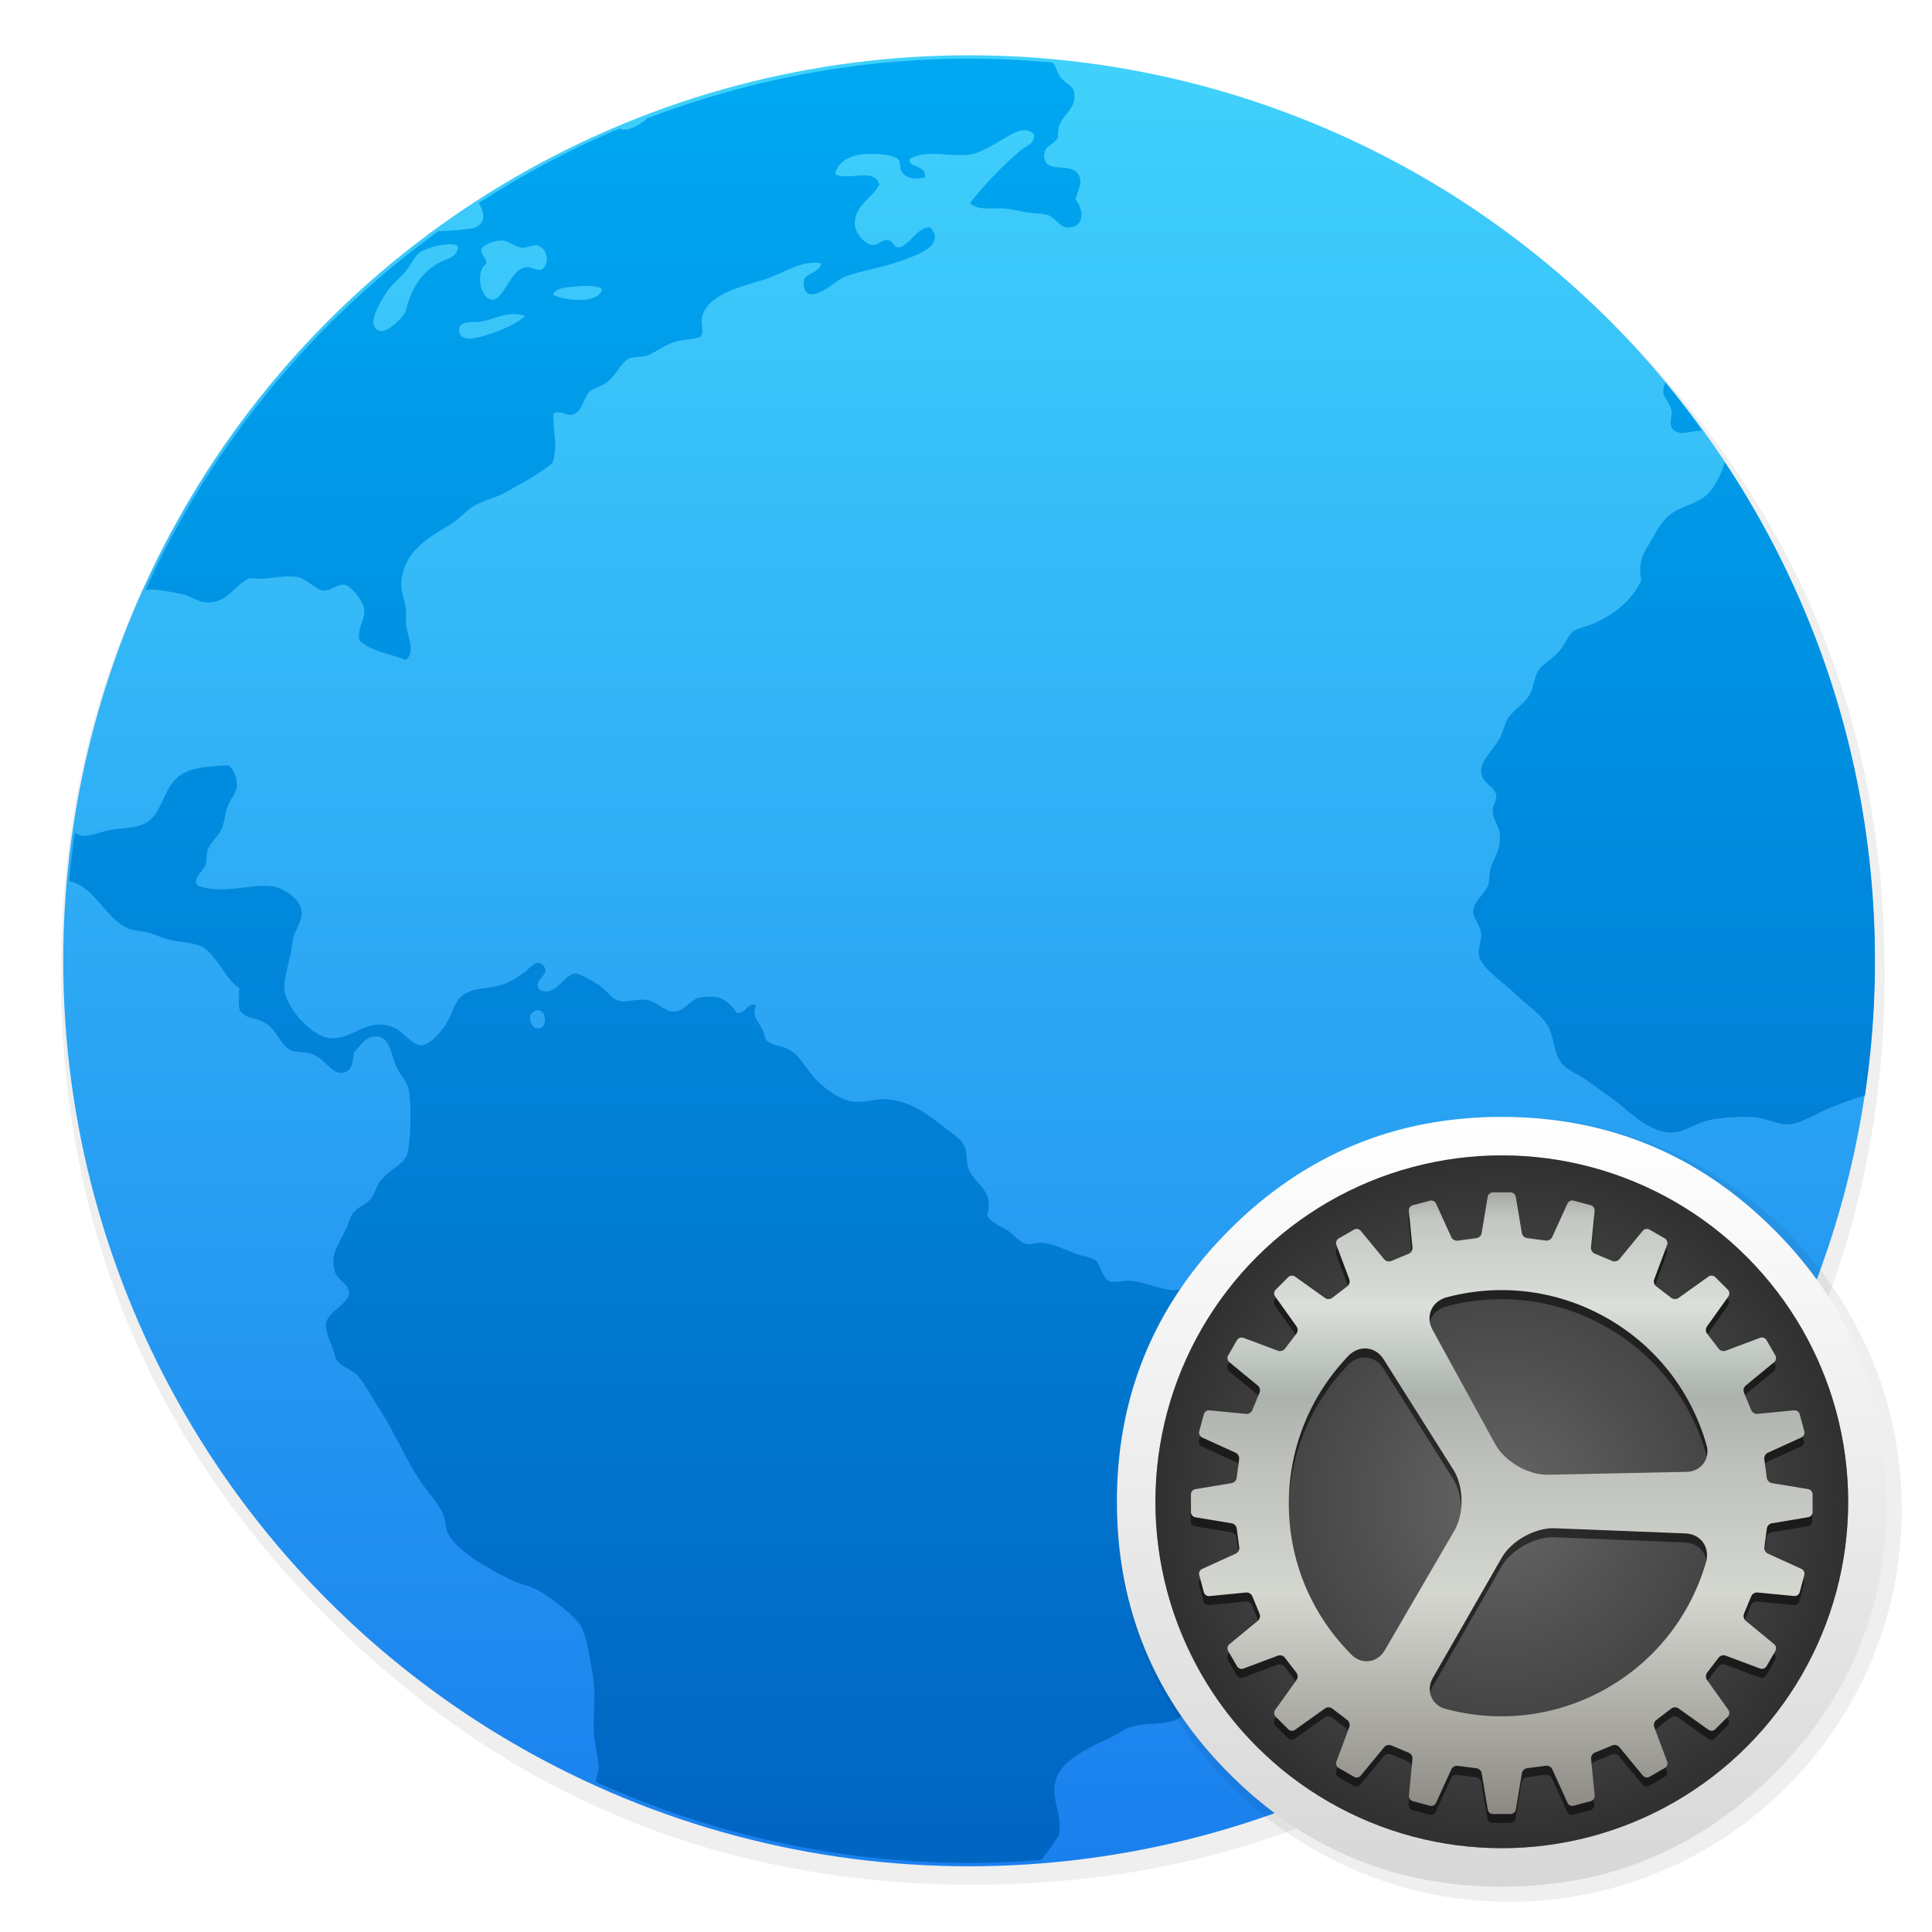 <svg xmlns="http://www.w3.org/2000/svg" width="64" height="64" enable-background="new 0 0 1024 1024" image-rendering="optimizeSpeed"><defs><linearGradient id="e" x1="499.95" x2="499.95" y1="2.008" y2="1026" gradientTransform="translate(2 2) scale(.996)" gradientUnits="userSpaceOnUse"><stop offset="0" stop-color="#fff"/><stop offset="1" stop-color="#d7d7d7"/></linearGradient><linearGradient id="h" x1="2331.3" x2="2331.3" y1="435.51" y2="45.726" gradientTransform="translate(-5700.6 -128.41) scale(2.668)" gradientUnits="userSpaceOnUse"><stop offset=".058" stop-color="#807c76"/><stop offset=".385" stop-color="#d4d7d0"/><stop offset=".558" stop-color="#bdbfba"/><stop offset=".635" stop-color="#acb3ac"/><stop offset=".75" stop-color="#dadfda"/><stop offset=".863" stop-color="#c2c7c1"/><stop offset=".941" stop-color="#7f7a75"/></linearGradient><linearGradient id="b" x1="400.56" x2="400.56" y1="546.93" y2="516.48" gradientTransform="matrix(1.062 0 0 1.061 -24.729 -32.522)" gradientUnits="userSpaceOnUse"><stop offset="0" stop-color="#187ced"/><stop offset="1" stop-color="#42d6fc"/></linearGradient><linearGradient id="c" x1="16.038" x2="16.038" y1="29.505" y2="2.32" gradientTransform="matrix(1.102 0 0 1.099 382.95 514.19)" gradientUnits="userSpaceOnUse"><stop offset="0" stop-color="#0164c2"/><stop offset="1" stop-color="#00a9f3"/></linearGradient><filter id="a" width="1.072" height="1.072" x="-.036" y="-.036" color-interpolation-filters="sRGB"><feGaussianBlur stdDeviation="14.16"/></filter><filter id="d" width="1.12" height="1.12" x="-.06" y="-.06" color-interpolation-filters="sRGB"><feGaussianBlur stdDeviation=".65"/></filter><filter id="g" width="1.096" height="1.096" x="-.048" y="-.048" color-interpolation-filters="sRGB"><feGaussianBlur stdDeviation="6.174"/></filter><radialGradient id="f" cx="512.01" cy="512.01" r="470.16" gradientTransform="translate(12.152 12.141) scale(.976)" gradientUnits="userSpaceOnUse"><stop offset="0" stop-opacity="0"/><stop offset="1" stop-opacity=".526"/></radialGradient></defs><path d="M969.7 392c-1.1-4.35-2.35-9-3.65-13.6-2.5-8.75-5.35-17.6-8.45-26.35-6.45-18.25-14.15-36.05-23.15-53.65-3.8-7.4-7.95-14.95-12.3-22.4h-.025q-30.601-52.01-76.325-97.75C753.65 86.1 642.35 40 512 40S270.4 86.1 178.25 178.25 40 381.65 40 512s46.1 241.65 138.25 333.8c68.05 68.05 146.5 110.95 234.9 128.65C445.1 980.85 477.9 984 512 984c130.35 0 241.65-46.05 333.8-138.2 48.6-48.6 84.4-102.5 107.35-161.8 17-43.95 27-90.8 29.95-140.75.6-10.2.9-20.65.9-31.25 0-41.75-4.7-81.6-14.3-120z" filter="url(#a)" opacity=".25" transform="translate(-.542 -.542) scale(.064)"/><g stroke-width=".8" transform="matrix(2.039 0 0 2.04 -784.725 -1053.004)"><ellipse cx="400.6" cy="531.78" fill="url(#b)" rx="14.715" ry="14.704"/><path fill="url(#c)" d="M400.62 517.13c-1.854 0-3.618.352-5.249.971-.118.109-.273.192-.395.182-.017-.002-.033-.011-.05-.018-.804.335-1.567.745-2.29 1.211.094.152.122.322-.07.404a4.372 4.372 0 0 1-.585.052 14.627 14.627 0 0 0-4.76 5.83c.018-.003.032-.01.05-.011.16-.003.39.043.544.075.142.03.256.124.379.133.348.027.432-.243.716-.394.294.04.488-.05.754-.02.18.02.31.212.452.222.118.012.222-.11.337-.093.111.018.303.26.321.395.024.169-.124.321-.075.507.177.18.5.216.753.32.165-.136.022-.387 0-.584-.003-.086.012-.163 0-.243-.014-.135-.073-.259-.074-.375-.003-.534.433-.784.792-.995.156-.092.279-.254.414-.32.19-.096.333-.118.49-.207.286-.16.531-.288.754-.47.103-.242.01-.567.02-.806.102-.063.191.027.3.019.173-.036.187-.279.285-.375.056-.056.212-.095.283-.15.171-.135.227-.337.377-.395.054-.022.178-.015.263-.038.111-.03.27-.161.452-.224.118-.04.39-.049.435-.094.055-.056-.001-.215.019-.3.091-.424.732-.514 1.11-.657.266-.1.539-.284.83-.227-.057.201-.328.13-.282.374.063.34.52-.096.64-.147.23-.096.624-.155.926-.265.264-.096.738-.243.489-.545-.208-.011-.308.244-.49.32-.125.021-.1-.104-.208-.114-.1-.011-.158.094-.262.076-.104-.017-.25-.18-.266-.3-.04-.314.266-.444.396-.678-.086-.283-.48-.057-.717-.168.023-.17.198-.286.396-.318.162-.027.526-.013.623.072.056.048.004.166.094.245.096.087.215.077.34.057.043-.214-.28-.16-.245-.301.255-.166.669-.03.98-.076.18-.027.368-.153.527-.242.151-.086.348-.235.508-.094.043.153-.14.204-.225.28a6.11 6.11 0 0 0-.81.846c.138.133.388.066.62.094.091.012.206.038.302.056.112.02.232.014.32.037.158.038.2.208.357.208.258 0 .261-.279.115-.453.046-.177.119-.269.056-.393-.116-.232-.542-.012-.564-.3-.013-.188.157-.18.226-.32-.031-.361.297-.388.262-.712-.014-.136-.13-.137-.225-.265-.049-.062-.072-.182-.128-.236-.44-.038-.884-.062-1.335-.062zm-7.584 2.956h.002c.088.011.194.106.3.114.1.003.183-.055.245-.038.158.041.224.279.076.395-.123.015-.171-.054-.264-.037-.256.043-.354.543-.546.526-.18-.014-.278-.453-.094-.583.011-.114-.084-.133-.078-.245.055-.07.21-.144.36-.132zm-.848.059c.052.002.091.013.112.036-.025.2-.182.188-.338.28-.268.162-.422.408-.508.752-.024.1-.288.366-.416.34-.299-.064.083-.613.15-.696.077-.093.177-.174.266-.28.086-.104.143-.244.226-.301.09-.063.35-.138.508-.132zm2.23.675c.096.002.182.017.221.056-.061.248-.597.182-.793.093.011-.094.159-.12.282-.132.087-.003.195-.02.29-.017zm-1.22.458a.668.668 0 0 1 .195.03c-.173.144-.36.226-.658.32-.144.045-.391.1-.415-.059-.03-.195.21-.15.34-.167.165-.023.345-.119.538-.125zm18.717 1.113a.368.368 0 0 0-.036.157c.012.09.112.178.134.3.011.066-.03.206 0 .265.09.176.328.05.498.06a14.255 14.255 0 0 0-.596-.782zm.963 1.292a1.373 1.373 0 0 1-.186.406c-.165.249-.388.26-.623.393-.197.111-.281.297-.396.49-.125.208-.203.334-.151.636-.169.333-.423.537-.772.696-.103.046-.244.063-.339.131-.075.054-.118.2-.225.32-.132.146-.271.208-.34.32-.054.086-.073.258-.133.374-.08.158-.251.235-.357.395-.048.074-.08.224-.133.32-.12.217-.324.373-.302.563.022.184.231.216.246.376.003.09-.06.146-.057.245.003.144.1.245.112.356.028.279-.095.39-.148.581-.025.091-.013.194-.038.265-.047.14-.241.265-.245.43-.002.118.12.212.13.377.003.113-.056.234-.035.339.04.204.406.442.565.6.213.213.493.377.584.601.078.19.077.438.226.581.11.106.292.172.433.282.132.103.275.191.415.3.23.18.576.536.942.508.19-.013.386-.169.602-.207.223-.04.512-.06.737-.037.172.017.349.12.528.112.189-.012.405-.152.62-.245.173-.075.384-.158.617-.219.107-.714.164-1.447.164-2.192 0-3-.9-5.78-2.44-8.097zm-24.309 4.922c-.313.018-.518.032-.696.112-.408.185-.329.734-.736.864-.141.045-.334.047-.49.075-.134.025-.297.097-.434.095-.039 0-.093-.03-.141-.044a16.45 16.45 0 0 0-.09.78c.388.073.588.586.93.755.095.047.217.05.338.076.097.022.172.062.265.094.2.067.444.06.603.13.24.107.417.557.623.677.012.122-.024.285.02.375.096.132.235.103.395.189.193.103.252.37.434.452.063.028.22.024.32.055.25.075.331.363.545.3.14-.04.13-.185.152-.319.093-.1.195-.259.34-.262.233-.011.254.241.34.468.048.128.173.24.206.375.059.233.03.932-.02 1.071-.06.172-.292.244-.435.434-.068.09-.1.22-.151.282-.092.112-.23.141-.299.244-.038.059-.076.184-.114.262-.114.24-.265.409-.17.696.04.118.225.197.226.336 0 .163-.35.31-.376.489-.02.133.108.372.15.545.031.131.28.213.358.3.132.149.238.358.358.544.24.366.427.812.66 1.166.122.186.295.353.377.545.041.097.036.213.074.3.134.304.73.62 1.036.77.144.07.303.095.435.168.2.11.595.409.696.583.09.157.146.54.19.789.058.33 0 .583.019.94.011.193.073.387.076.58 0 .068-.036.119-.039.188 0 .01.004.024.004.035a14.722 14.722 0 0 0 6.073 1.31c.392 0 .78-.02 1.164-.05.017-.029.032-.059.053-.086a2.86 2.86 0 0 0 .226-.319c.056-.343-.137-.582-.056-.882.09-.338.557-.543.885-.696.113-.052.228-.137.32-.168.227-.08.51-.036.718-.112.353-.129.39-.506.564-.827.082-.152.19-.304.207-.412.014-.097-.036-.189-.02-.303.016-.114.118-.212.15-.336.041-.163.059-.402.059-.583 0-.149-.07-.279-.075-.413-.025-.487.176-.542.357-.807.091-.132.125-.282.188-.376.304-.452.83-.67.792-1.352-.011-.226-.154-.737-.321-.809-.095-.04-.314-.003-.452-.056-.446-.165-.707-.716-1.168-.75-.099-.012-.19.04-.3.037-.183-.011-.458-.127-.66-.15-.13-.013-.301.038-.378 0-.118-.057-.13-.273-.225-.338-.076-.052-.224-.07-.34-.114-.185-.07-.332-.154-.546-.169-.066-.003-.148.032-.225.02-.119-.02-.213-.159-.322-.225-.137-.084-.263-.124-.32-.242.124-.405-.218-.517-.301-.751-.04-.11-.022-.242-.057-.34-.05-.14-.188-.22-.34-.337-.273-.21-.514-.406-.904-.453-.171-.022-.341.051-.548.038-.22-.013-.495-.205-.66-.392-.159-.183-.236-.347-.375-.434-.132-.084-.307-.082-.396-.167-.04-.037-.033-.1-.076-.189-.066-.137-.178-.213-.095-.376-.15-.077-.154.143-.319.114-.146-.207-.27-.305-.602-.244-.153.028-.238.22-.415.224-.146.012-.26-.161-.452-.189-.145-.02-.31.04-.414.02-.16-.032-.21-.165-.357-.262-.108-.07-.317-.19-.378-.188-.189.011-.324.4-.585.263-.127-.16.207-.245.056-.395-.114-.114-.21.052-.301.114-.105.072-.203.144-.319.186-.259.097-.42.047-.623.15-.187.097-.195.26-.301.451-.087.158-.285.387-.415.397-.158.011-.309-.22-.452-.282-.432-.187-.64.165-1 .17-.332.012-.807-.535-.79-.847.003-.19.11-.479.132-.714.02-.187.149-.3.15-.47.004-.229-.303-.404-.451-.431-.352-.065-.841.141-1.245-.02-.077-.128.09-.216.134-.34.024-.07.01-.164.036-.241.044-.12.17-.213.226-.34.042-.096.053-.236.095-.356.05-.136.14-.224.15-.32a.423.423 0 0 0-.133-.356zm5.038 3.976c.128.012.144.275.013.296-.14.023-.213-.22-.076-.283a.123.123 0 0 1 .063-.01v-.003z"/></g><circle cx="50" cy="50" r="13" filter="url(#d)" opacity=".25" style="paint-order:stroke markers fill"/><g stroke-width="2.308" transform="translate(36.949 36.949) scale(.025)"><path fill="url(#e)" d="M984.88 316.75q-9.292-22.529-20.962-44.139a451.94 451.94 0 0 0-13.938-24.203c-21.124-34.252-46.894-66.614-77.311-97.029-99.568-99.568-219.83-149.38-360.67-149.38-140.85 0-261.05 49.811-360.61 149.38-99.569 99.572-149.38 219.78-149.38 360.61s49.811 261.11 149.38 360.67c99.568 99.568 219.78 149.32 360.61 149.32 140.84 0 261.11-49.758 360.67-149.32 54.836-54.89 94.598-116.04 119.23-183.42 20.043-54.943 30.092-113.99 30.092-177.25 0-48.515-5.889-94.598-17.72-138.25a656.977 656.977 0 0 0-4.214-14.695 498.377 498.377 0 0 0-15.18-42.302z"/><circle cx="512" cy="511.99" r="458.99" fill="#666" color="#000"/><circle cx="512" cy="511.99" r="458.99" fill="url(#f)" color="#000"/><path fill="#050505" d="m2410.5 116.88-6.45 17.23c-.42 1.13.01 2.63.96 3.36l7.59 5.81c.93.71 2.52.75 3.5.05l14.96-10.68c.98-.7 2.47-.58 3.32.28l6.27 6.27c.87.87.98 2.34.28 3.32l-10.68 14.95c-.7.98-.67 2.55.06 3.5l5.82 7.59c.71.93 2.24 1.38 3.36.96l17.21-6.45c1.13-.42 2.53.08 3.13 1.13l4.43 7.67c.62 1.07.34 2.51-.59 3.28l-14.2 11.69c-.93.77-1.31 2.29-.85 3.39l3.65 8.83c.45 1.08 1.8 1.91 3 1.8l18.31-1.78c1.2-.12 2.43.73 2.74 1.9l2.29 8.56c.32 1.19-.32 2.51-1.42 3.01l-16.75 7.62c-1.1.5-1.86 1.87-1.7 3.06l1.25 9.47c.15 1.16 1.25 2.31 2.44 2.51l18.14 3.02c1.19.2 2.15 1.34 2.15 2.54v8.86c0 1.23-.96 2.35-2.15 2.54l-18.12 3.02c-1.19.2-2.28 1.32-2.43 2.51l-1.24 9.48c-.15 1.16.61 2.56 1.7 3.06l16.72 7.61c1.09.5 1.73 1.85 1.42 3.01l-2.29 8.56c-.32 1.19-1.54 2.02-2.74 1.9l-18.29-1.77c-1.2-.12-2.54.69-3 1.8l-3.67 8.83c-.45 1.08-.08 2.63.85 3.39l14.2 11.69c.93.77 1.2 2.23.59 3.28l-4.43 7.67c-.62 1.07-2.01 1.55-3.14 1.13l-17.23-6.45c-1.13-.42-2.63.01-3.36.96l-5.81 7.59c-.71.93-.75 2.52-.05 3.5l10.68 14.96c.7.98.58 2.47-.28 3.32l-6.27 6.27c-.87.87-2.34.98-3.32.28l-14.95-10.68c-.98-.7-2.55-.67-3.5.06l-7.59 5.82c-.93.71-1.38 2.24-.96 3.36l6.45 17.21c.42 1.13-.08 2.53-1.13 3.13l-7.67 4.43c-1.07.62-2.51.34-3.28-.59l-11.69-14.2c-.77-.93-2.29-1.31-3.39-.85l-8.83 3.65c-1.08.45-1.91 1.8-1.8 3l1.78 18.31c.12 1.2-.73 2.43-1.9 2.74l-8.56 2.29c-1.19.32-2.51-.32-3.01-1.42l-7.62-16.75c-.5-1.1-1.87-1.86-3.06-1.7l-9.47 1.25c-1.16.15-2.31 1.25-2.51 2.44l-3.02 18.14c-.2 1.19-1.34 2.15-2.54 2.15h-8.86c-1.23 0-2.35-.96-2.54-2.15l-3.02-18.12c-.2-1.19-1.32-2.28-2.51-2.43l-9.48-1.24c-1.16-.15-2.56.61-3.06 1.7l-7.61 16.72c-.5 1.09-1.85 1.73-3.01 1.42l-8.56-2.29c-1.19-.32-2.02-1.54-1.9-2.74l1.77-18.29c.12-1.2-.69-2.54-1.8-3l-8.83-3.67c-1.08-.45-2.63-.08-3.39.85l-11.69 14.2c-.77.93-2.23 1.2-3.28.59l-7.67-4.43c-1.07-.62-1.55-2.01-1.13-3.14l6.45-17.23c.42-1.13-.01-2.63-.96-3.36l-7.59-5.81c-.93-.71-2.52-.75-3.5-.05l-14.96 10.68c-.98.7-2.47.58-3.32-.28l-6.27-6.27c-.87-.87-.98-2.34-.28-3.32l10.68-14.95c.7-.98.67-2.55-.06-3.5l-5.82-7.59c-.71-.93-2.24-1.38-3.36-.96l-17.21 6.45c-1.13.42-2.53-.08-3.13-1.13l-4.43-7.67c-.62-1.07-.34-2.51.59-3.28l14.2-11.69c.93-.77 1.31-2.29.85-3.39l-3.65-8.83c-.45-1.08-1.8-1.91-3-1.8l-18.31 1.78c-1.2.12-2.43-.73-2.74-1.9l-2.29-8.56c-.32-1.19.32-2.51 1.42-3.01l16.75-7.62c1.1-.5 1.86-1.87 1.7-3.06l-1.25-9.47c-.15-1.16-1.25-2.31-2.44-2.51l-18.14-3.02c-1.19-.2-2.15-1.34-2.15-2.54v-8.86c0-1.23.96-2.35 2.15-2.54l18.12-3.02c1.19-.2 2.28-1.32 2.43-2.51l1.24-9.48c.15-1.16-.61-2.56-1.7-3.06l-16.72-7.61c-1.09-.5-1.73-1.85-1.42-3.01l2.29-8.56c.32-1.19 1.54-2.02 2.74-1.9l18.29 1.77c1.2.12 2.54-.69 3-1.8l3.67-8.83c.45-1.08.08-2.63-.85-3.39l-14.2-11.69c-.93-.77-1.2-2.23-.59-3.28l4.43-7.67c.62-1.07 2.01-1.55 3.14-1.13l17.23 6.45c1.13.42 2.63-.01 3.36-.96l5.81-7.59c.71-.93.75-2.52.05-3.5l-10.68-14.96c-.7-.98-.58-2.47.28-3.32l6.27-6.27c.87-.87 2.34-.98 3.32-.28l14.95 10.68c.98.7 2.55.67 3.5-.06l7.59-5.82c.93-.71 1.38-2.24.96-3.36l-6.45-17.21c-.42-1.13.08-2.53 1.13-3.13l7.67-4.43c1.07-.62 2.51-.34 3.28.59l11.69 14.2c.77.93 2.29 1.31 3.39.85l8.83-3.65c1.08-.45 1.91-1.8 1.8-3l-1.78-18.31c-.12-1.2.73-2.43 1.9-2.74l8.56-2.29c1.19-.32 2.51.32 3.01 1.42l7.62 16.75c.5 1.1 1.87 1.86 3.06 1.7l9.47-1.25c1.16-.15 2.31-1.25 2.51-2.44l3.02-18.14c.2-1.19 1.34-2.15 2.54-2.15h8.86c1.23 0 2.35.96 2.54 2.15l3.02 18.12c.2 1.19 1.32 2.28 2.51 2.43l9.48 1.24c1.16.15 2.56-.61 3.06-1.7l7.61-16.72c.5-1.09 1.85-1.73 3.01-1.42l8.56 2.29c1.19.32 2.02 1.54 1.9 2.74l-1.77 18.29c-.12 1.2.69 2.54 1.8 3l8.83 3.67c1.08.45 2.63.08 3.39-.85l11.69-14.2c.77-.93 2.23-1.2 3.28-.59l7.67 4.43c1.07.62 1.55 2.01 1.13 3.14zm-29.36 36.71c-24.86-14.36-53.13-17.48-78.92-10.94-4.97 1.26-2.05.57-2.05.57-6.92 2.36-9.68 9.49-6.19 15.85 0 0-2.01-3.67.16.28 10.34 18.87 31.04 56.63 31.04 56.63 4.68 8.54 16.37 15.3 26.12 15.1 0 0 45.86-.95 68.8-1.43 4.26-.09 0 0 0 0 7.06-.15 11.65-6.09 10.11-12.74-7.16-25.78-24.05-48.88-49.06-63.32zm-1.73 184.17c25.11-13.92 42.34-36.54 50.02-62.02 1.48-4.91.57-2.05.57-2.05 1.54-7.15-3.15-13.18-10.4-13.47 0 0 4.18.17-.32-.01-21.5-.85-64.52-2.56-64.52-2.56-9.73-.39-21.55 6.15-26.4 14.61 0 0-22.8 39.8-34.21 59.71-2.12 3.7 0 0 0 0-3.51 6.13-.77 13.12 5.72 15.23 0 0-4.1-1.14 0 0 25.79 7.14 54.29 4.56 79.54-9.44zm-125.19-16.85c5.07 4.57 12.5 3.44 16.05-2.67 0 0-2.14 3.68 0 0 11.54-19.83 34.6-59.48 34.6-59.48 4.9-8.43 4.66-21.93-.54-30.17 0 0-22.99-36.41-34.48-54.6-2.41-3.81-.17-.27-.17-.27-3.87-6.13-11.44-7.18-16.86-2.27 0 0 2.02-2.22-1.49 1.52-18.22 19.39-29.2 45.62-28.7 74.33.5 28.87 12.52 54.84 31.6 73.6z" class="shp86" filter="url(#g)" opacity=".75" transform="translate(-5700.6 -128.41) scale(2.668)"/><path fill="url(#h)" d="m731.1 171.44-17.21 45.973c-1.12 3.015.027 7.017 2.562 8.965l20.252 15.502c2.48 1.895 6.723 2.001 9.338.134l39.916-28.496c2.615-1.868 6.59-1.548 8.859.747l16.73 16.73c2.32 2.321 2.614 6.243.747 8.858l-28.496 39.89c-1.868 2.615-1.788 6.804.16 9.339l15.529 20.252c1.894 2.481 5.977 3.682 8.965 2.561l45.92-17.21c3.015-1.12 6.75.214 8.351 3.015l11.82 20.465c1.655 2.855.908 6.698-1.574 8.752l-37.888 31.191c-2.481 2.055-3.495 6.11-2.268 9.045l9.74 23.56c1.2 2.882 4.802 5.097 8.004 4.803l48.855-4.75c3.202-.32 6.483 1.949 7.31 5.07l6.11 22.84c.855 3.176-.853 6.698-3.788 8.032l-44.692 20.332c-2.935 1.334-4.963 4.99-4.536 8.164l3.335 25.268c.4 3.095 3.336 6.164 6.51 6.698l48.402 8.058c3.175.533 5.736 3.575 5.736 6.777v23.64c0 3.282-2.561 6.27-5.736 6.777l-48.348 8.058c-3.175.534-6.084 3.522-6.484 6.697l-3.309 25.295c-.4 3.095 1.628 6.83 4.536 8.165l44.612 20.305c2.909 1.334 4.616 4.936 3.79 8.031l-6.111 22.84c-.854 3.175-4.109 5.39-7.31 5.07l-48.802-4.723c-3.202-.32-6.777 1.841-8.005 4.803l-9.792 23.56c-1.2 2.881-.213 7.017 2.268 9.045l37.888 31.191c2.482 2.055 3.202 5.95 1.574 8.752l-11.82 20.465c-1.654 2.855-5.363 4.135-8.378 3.015L808.4 715.78c-3.015-1.12-7.017.027-8.965 2.561l-15.502 20.252c-1.894 2.482-2.001 6.724-.133 9.339l28.496 39.916c1.867 2.615 1.547 6.59-.748 8.858l-16.73 16.73c-2.32 2.322-6.243 2.615-8.858.747l-39.89-28.496c-2.615-1.867-6.804-1.787-9.339.16l-20.252 15.53c-2.481 1.894-3.682 5.976-2.561 8.965l17.21 45.92c1.12 3.015-.214 6.75-3.015 8.351l-20.465 11.82c-2.855 1.655-6.697.907-8.752-1.574l-31.19-37.888c-2.055-2.481-6.111-3.495-9.046-2.268l-23.56 9.739c-2.882 1.2-5.096 4.803-4.803 8.005l4.75 48.855c.32 3.201-1.948 6.483-5.07 7.31l-22.84 6.11c-3.175.855-6.697-.853-8.031-3.788l-20.332-44.692c-1.335-2.935-4.99-4.963-8.165-4.536l-25.268 3.335c-3.095.4-6.164 3.335-6.697 6.51l-8.058 48.402c-.534 3.175-3.576 5.736-6.778 5.736h-23.64c-3.281 0-6.27-2.561-6.777-5.736l-8.058-48.348c-.533-3.176-3.522-6.084-6.697-6.484l-25.295-3.309c-3.095-.4-6.83 1.628-8.165 4.536l-20.305 44.612c-1.334 2.908-4.936 4.616-8.03 3.789L394 908.64c-3.176-.854-5.39-4.11-5.07-7.311l4.722-48.801c.32-3.202-1.84-6.777-4.803-8.005l-23.56-9.792c-2.881-1.2-7.017-.213-9.045 2.268l-31.19 37.888c-2.055 2.481-5.95 3.202-8.753 1.574l-20.465-11.82c-2.855-1.654-4.135-5.363-3.015-8.378l17.21-45.973c1.121-3.015-.026-7.017-2.561-8.965l-20.252-15.502c-2.482-1.895-6.724-2.001-9.339-.134l-39.916 28.496c-2.615 1.868-6.59 1.548-8.858-.747l-16.73-16.73c-2.322-2.321-2.615-6.243-.747-8.858l28.496-39.89c1.867-2.615 1.787-6.804-.16-9.339l-15.53-20.252c-1.894-2.481-5.976-3.682-8.965-2.561l-45.92 17.21c-3.015 1.12-6.75-.214-8.351-3.015l-11.82-20.465c-1.654-2.855-.907-6.698 1.574-8.752l37.888-31.191c2.481-2.055 3.495-6.11 2.268-9.045l-9.739-23.56c-1.2-2.882-4.803-5.097-8.004-4.803l-48.855 4.75c-3.202.32-6.484-1.949-7.311-5.07l-6.11-22.84c-.854-3.176.853-6.698 3.788-8.032l44.692-20.332c2.935-1.334 4.963-4.99 4.536-8.164l-3.335-25.268c-.4-3.095-3.335-6.164-6.51-6.698l-48.401-8.058c-3.176-.533-5.737-3.575-5.737-6.777v-23.64c0-3.282 2.561-6.27 5.737-6.777l48.348-8.058c3.175-.534 6.083-3.522 6.483-6.697L164 455.23c.4-3.095-1.628-6.83-4.536-8.165l-44.612-20.305c-2.908-1.334-4.616-4.936-3.789-8.031l6.11-22.84c.854-3.175 4.11-5.39 7.311-5.07l48.801 4.723c3.202.32 6.777-1.841 8.005-4.803l9.792-23.56c1.2-2.882.214-7.017-2.268-9.045l-37.888-31.191c-2.481-2.055-3.202-5.95-1.574-8.752l11.82-20.465c1.654-2.855 5.363-4.135 8.378-3.015l45.973 17.21c3.015 1.12 7.018-.027 8.965-2.561l15.502-20.252c1.895-2.482 2.002-6.724.134-9.339l-28.496-39.916c-1.868-2.615-1.548-6.59.747-8.858l16.73-16.73c2.321-2.322 6.243-2.615 8.858-.748l39.89 28.496c2.615 1.868 6.804 1.788 9.339-.16l20.252-15.529c2.481-1.894 3.682-5.976 2.562-8.965l-17.21-45.92c-1.121-3.015.213-6.75 3.015-8.351l20.465-11.82c2.855-1.655 6.697-.907 8.751 1.574l31.191 37.888c2.055 2.481 6.11 3.495 9.046 2.268l23.56-9.739c2.881-1.2 5.096-4.803 4.802-8.005l-4.75-48.855c-.32-3.201 1.949-6.483 5.07-7.31l22.84-6.11c3.176-.855 6.698.853 8.032 3.788l20.332 44.692c1.334 2.935 4.99 4.963 8.165 4.536l25.268-3.335c3.095-.4 6.163-3.335 6.697-6.51l8.058-48.402c.533-3.175 3.575-5.736 6.777-5.736h23.64c3.282 0 6.27 2.561 6.777 5.736l8.058 48.348c.534 3.176 3.522 6.084 6.697 6.484l25.295 3.309c3.095.4 6.83-1.628 8.165-4.536l20.305-44.612c1.334-2.909 4.936-4.616 8.031-3.789l22.84 6.11c3.175.854 5.39 4.11 5.07 7.311l-4.723 48.801c-.32 3.202 1.841 6.777 4.803 8.005l23.56 9.792c2.882 1.2 7.017.213 9.045-2.268l31.191-37.888c2.055-2.481 5.95-3.202 8.752-1.574l20.465 11.82c2.855 1.654 4.136 5.363 3.015 8.378zm-78.338 97.95c-66.331-38.315-141.76-46.64-210.57-29.19-13.261 3.362-5.47 1.52-5.47 1.52-18.464 6.298-25.828 25.322-16.516 42.292 0 0-5.363-9.792.427.747 27.59 50.349 82.821 151.1 82.821 151.1 12.487 22.786 43.678 40.823 69.693 40.29 0 0 122.36-2.535 183.57-3.816 11.367-.24 0 0 0 0 18.837-.4 31.085-16.249 26.976-33.993-19.104-68.786-64.17-130.42-130.9-168.95zm-4.616 491.4c66.998-37.141 112.97-97.496 133.46-165.48 3.949-13.101 1.52-5.47 1.52-5.47 4.11-19.078-8.404-35.167-27.748-35.94 0 0 11.153.453-.854-.028-57.366-2.268-172.15-6.83-172.15-6.83-25.962-1.04-57.5 16.409-70.44 38.982 0 0-60.835 106.19-91.279 159.32-5.657 9.872 0 0 0 0-9.365 16.356-2.054 35.007 15.262 40.637 0 0-10.94-3.042 0 0 68.813 19.05 144.86 12.167 212.23-25.188zm-334.03-44.959c13.528 12.194 33.352 9.179 42.825-7.124 0 0-5.71 9.819 0 0 30.791-52.91 92.32-158.7 92.32-158.7 13.074-22.493 12.434-58.514-1.44-80.5 0 0-61.343-97.15-92-145.68-6.431-10.166-.454-.72-.454-.72-10.326-16.357-30.524-19.159-44.986-6.057 0 0 5.39-5.924-3.976 4.055-48.615 51.736-77.911 121.72-76.577 198.33 1.334 77.031 33.406 146.32 84.315 196.38z" class="shp86"/></g></svg>